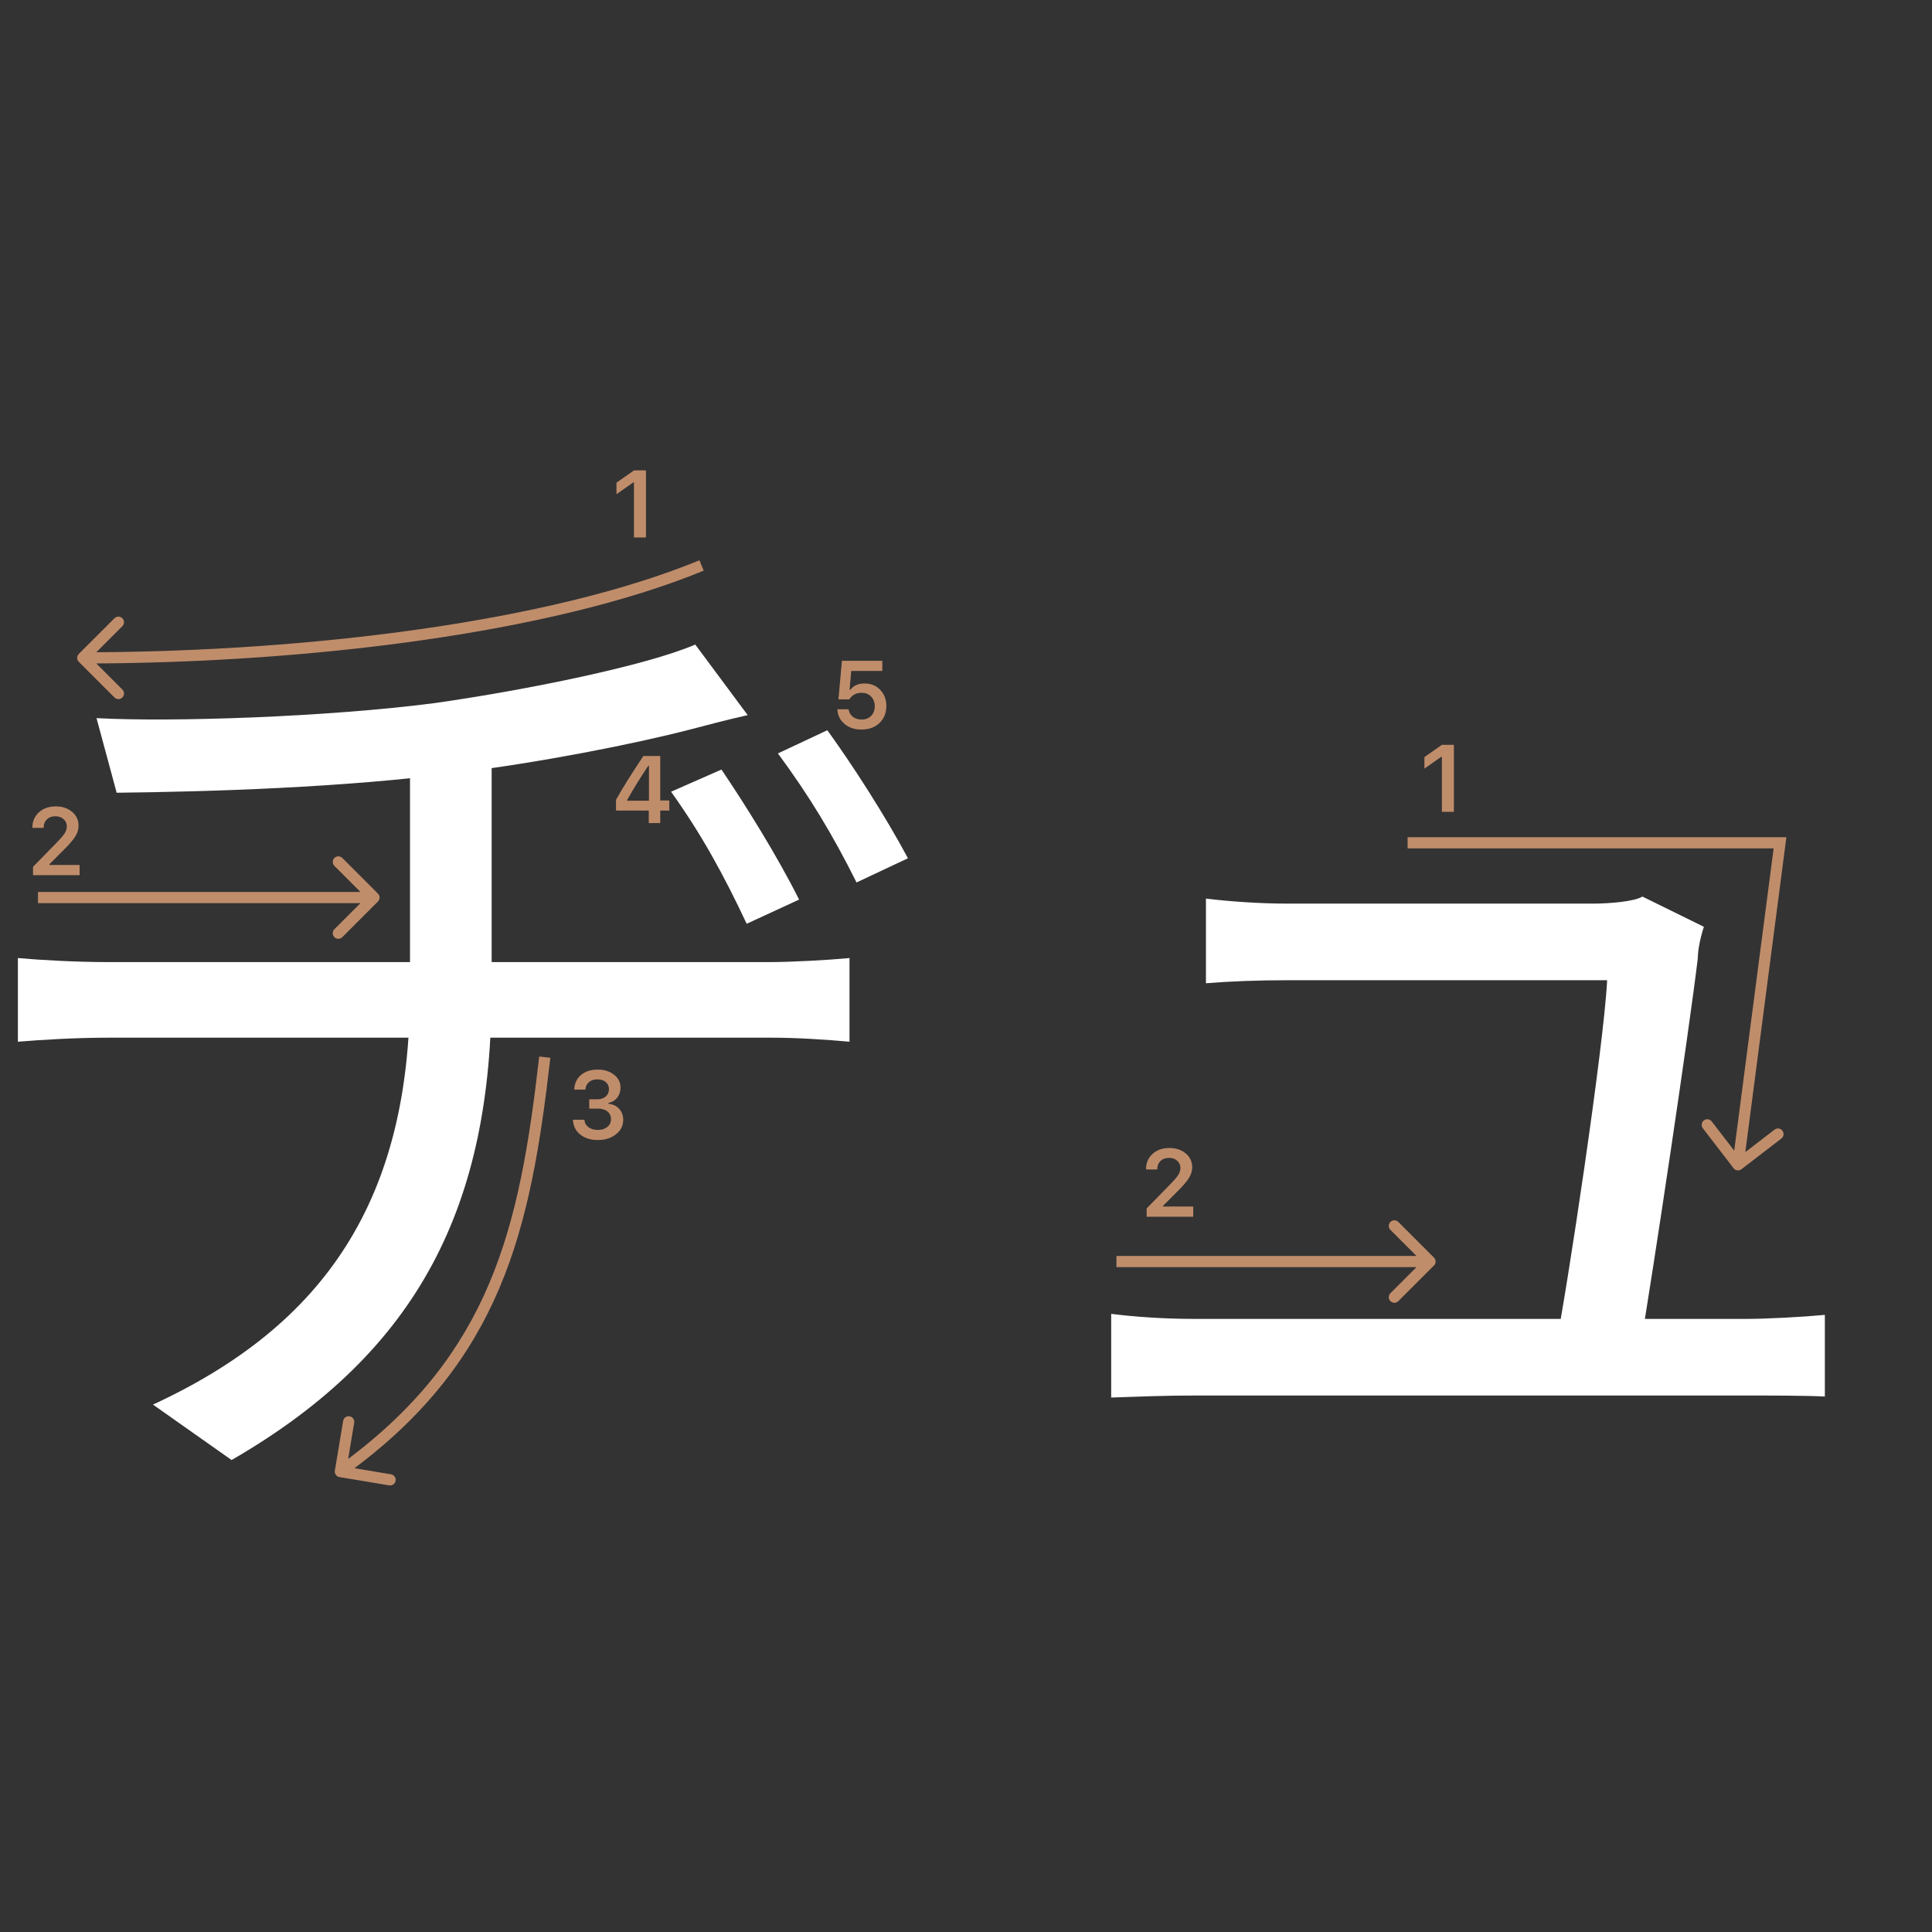 <svg width="345" height="345" viewBox="0 0 345 345" fill="none" xmlns="http://www.w3.org/2000/svg">
<rect x="0" y="0" width="345" height="345" fill="#333333" stroke="none"/>
<path d="M304.266 165.5C303.726 167.12 303.186 169.46 303.186 171.08C301.566 184.58 295.086 227.78 292.926 240.38H277.806C279.786 230.66 286.446 186.56 286.986 175.04C275.826 175.04 234.786 175.04 229.926 175.04C224.706 175.04 219.846 175.22 215.346 175.58V160.46C219.666 161 225.246 161.36 229.746 161.36C236.586 161.36 274.386 161.36 284.466 161.36C287.346 161.36 291.846 161 293.286 160.1L304.266 165.5ZM198.426 234.62C202.746 235.16 207.966 235.52 213.366 235.52C223.086 235.52 302.106 235.52 311.646 235.52C315.606 235.52 322.086 235.16 325.866 234.8V249.38C322.446 249.2 315.966 249.2 312.006 249.2C301.926 249.2 222.366 249.2 213.366 249.2C207.966 249.2 203.826 249.38 198.426 249.56V234.62Z" fill="white"/>
<path d="M128.835 137.42C132.975 143.54 138.735 152.72 142.695 160.64L133.335 164.96C129.195 156.14 125.235 148.94 119.835 141.38L128.835 137.42ZM147.735 130.4C152.055 136.34 157.995 145.52 162.135 153.26L152.955 157.58C148.635 148.94 144.495 142.1 138.915 134.54L147.735 130.4ZM17.235 128.24C30.735 128.96 58.275 128.06 77.715 125.54C94.095 123.2 115.335 118.88 124.155 115.1L133.515 127.7C129.555 128.6 126.135 129.5 123.435 130.22C112.995 132.92 96.435 136.16 81.855 137.96C61.695 140.66 37.035 141.38 20.835 141.56L17.235 128.24ZM27.315 250.82C58.095 236.6 73.215 214.1 73.215 176.84C73.215 176.84 73.215 160.64 73.215 135.98L87.795 134.18C87.795 148.22 87.795 176.66 87.795 176.66C87.795 215 75.015 241.28 41.355 260.72L27.315 250.82ZM3.195 171.08C7.155 171.44 13.635 171.8 19.035 171.8C30.555 171.8 126.315 171.8 137.475 171.8C141.435 171.8 147.915 171.44 151.695 171.08V186.02C147.735 185.66 142.335 185.3 137.835 185.3C127.035 185.3 30.375 185.3 19.395 185.3C13.635 185.3 7.515 185.66 3.195 186.02V171.08Z" fill="white"/>
<path d="M113.207 95.978V86.158H113.066L110.086 88.25V86.191L113.215 84H115.349V95.978H113.207Z" fill="#C08D6B"/>
<path d="M105.22 197.964V196.304H106.681C107.29 196.304 107.785 196.138 108.167 195.806C108.549 195.469 108.74 195.031 108.74 194.495C108.74 193.963 108.552 193.54 108.175 193.225C107.805 192.904 107.306 192.743 106.681 192.743C106.061 192.743 105.558 192.906 105.17 193.233C104.789 193.559 104.578 194.005 104.54 194.569H102.539C102.594 193.468 102.998 192.599 103.751 191.963C104.504 191.321 105.502 191 106.748 191C107.91 191 108.875 191.304 109.645 191.913C110.419 192.516 110.807 193.277 110.807 194.196C110.807 194.899 110.61 195.499 110.217 195.997C109.83 196.495 109.304 196.813 108.64 196.952V197.093C109.459 197.187 110.104 197.494 110.574 198.014C111.05 198.534 111.288 199.193 111.288 199.99C111.288 201.019 110.856 201.874 109.993 202.555C109.135 203.235 108.056 203.576 106.756 203.576C105.466 203.576 104.415 203.246 103.602 202.588C102.794 201.929 102.362 201.052 102.307 199.957H104.357C104.401 200.51 104.642 200.953 105.079 201.285C105.516 201.611 106.081 201.774 106.772 201.774C107.459 201.774 108.018 201.597 108.449 201.243C108.886 200.883 109.105 200.421 109.105 199.857C109.105 199.27 108.892 198.808 108.466 198.471C108.04 198.133 107.459 197.964 106.723 197.964H105.22Z" fill="#C08D6B"/>
<path d="M5.781 147.802C5.781 146.684 6.169 145.771 6.943 145.062C7.724 144.354 8.728 144 9.957 144C11.141 144 12.115 144.324 12.878 144.971C13.648 145.619 14.032 146.443 14.032 147.445C14.032 148.087 13.838 148.723 13.451 149.354C13.064 149.979 12.361 150.796 11.343 151.803L8.836 154.318V154.459H14.215V156.277H5.897V154.791L9.89 150.707C10.709 149.877 11.254 149.254 11.525 148.839C11.796 148.419 11.932 147.998 11.932 147.578C11.932 147.052 11.738 146.618 11.351 146.274C10.969 145.931 10.482 145.76 9.89 145.76C9.265 145.76 8.758 145.948 8.371 146.324C7.984 146.701 7.79 147.193 7.79 147.802V147.835H5.781V147.802Z" fill="#C08D6B"/>
<path fill-rule="evenodd" clip-rule="evenodd" d="M61.124 153.206L67.488 159.57C67.879 159.96 67.879 160.594 67.488 160.984L61.124 167.348C60.734 167.739 60.101 167.739 59.71 167.348C59.32 166.958 59.32 166.324 59.71 165.934L64.367 161.277L6.781 161.277L6.781 159.277L64.367 159.277L59.71 154.62C59.32 154.23 59.32 153.596 59.71 153.206C60.101 152.815 60.734 152.815 61.124 153.206Z" fill="#C08D6B"/>
<path fill-rule="evenodd" clip-rule="evenodd" d="M17.202 116.471C54.611 116.263 97.672 111.236 124.901 100.053L125.661 101.903C98.072 113.234 54.693 118.265 17.189 118.471L21.852 123.135C22.243 123.525 22.243 124.158 21.852 124.549C21.462 124.939 20.829 124.939 20.438 124.549L14.074 118.185C13.684 117.794 13.684 117.161 14.074 116.771L20.438 110.407C20.829 110.016 21.462 110.016 21.852 110.407C22.243 110.797 22.243 111.43 21.852 111.821L17.202 116.471Z" fill="#C08D6B"/>
<path fill-rule="evenodd" clip-rule="evenodd" d="M87.299 229.323C92.425 217.28 94.539 203.906 96.288 188.663L98.275 188.891C96.524 204.148 94.388 217.774 89.139 230.106C84.12 241.898 76.274 252.465 63.291 262.181L69.823 263.27C70.368 263.361 70.736 263.876 70.645 264.421C70.555 264.966 70.039 265.334 69.495 265.243L60.617 263.763C60.072 263.673 59.704 263.157 59.795 262.613L61.275 253.735C61.365 253.19 61.881 252.822 62.425 252.913C62.97 253.004 63.338 253.519 63.247 254.064L62.171 260.521C74.837 251.024 82.434 240.753 87.299 229.323Z" fill="#C08D6B"/>
<path d="M115.852 146.978V144.745H110V142.836C110.974 141.043 112.601 138.431 114.881 135H117.902V142.936H119.521V144.745H117.902V146.978H115.852ZM111.984 142.861V142.985H115.885V136.743H115.769C114.474 138.658 113.212 140.697 111.984 142.861Z" fill="#C08D6B"/>
<path d="M153.831 130.277C152.597 130.277 151.584 129.939 150.793 129.264C150.002 128.589 149.581 127.72 149.531 126.658H151.54C151.606 127.206 151.853 127.648 152.279 127.986C152.705 128.323 153.228 128.492 153.848 128.492C154.55 128.492 155.118 128.276 155.549 127.845C155.986 127.408 156.205 126.832 156.205 126.118C156.205 125.404 155.986 124.826 155.549 124.383C155.118 123.935 154.556 123.711 153.864 123.711C153.377 123.711 152.943 123.813 152.561 124.018C152.185 124.223 151.886 124.513 151.665 124.89H149.722L150.345 118H157.558V119.81H152.005L151.714 123.171H151.855C152.409 122.424 153.253 122.051 154.387 122.051C155.522 122.051 156.451 122.427 157.176 123.18C157.907 123.932 158.272 124.895 158.272 126.068C158.272 127.319 157.862 128.334 157.043 129.115C156.23 129.889 155.159 130.277 153.831 130.277Z" fill="#C08D6B"/>
<path d="M257.481 144.978V135.158H257.34L254.36 137.25V135.191L257.49 133H259.623V144.978H257.481Z" fill="#C08D6B"/>
<path d="M204.644 208.802C204.644 207.684 205.031 206.771 205.806 206.062C206.586 205.354 207.59 205 208.819 205C210.003 205 210.977 205.324 211.741 205.971C212.51 206.619 212.895 207.443 212.895 208.445C212.895 209.087 212.701 209.723 212.313 210.354C211.926 210.979 211.223 211.796 210.205 212.803L207.698 215.318V215.459H213.077V217.277H204.76V215.791L208.752 211.707C209.571 210.877 210.117 210.254 210.388 209.839C210.659 209.419 210.794 208.998 210.794 208.578C210.794 208.052 210.601 207.618 210.213 207.274C209.832 206.931 209.345 206.76 208.752 206.76C208.127 206.76 207.621 206.948 207.233 207.324C206.846 207.701 206.652 208.193 206.652 208.802V208.835H204.644V208.802Z" fill="#C08D6B"/>
<path fill-rule="evenodd" clip-rule="evenodd" d="M249.703 218.206L256.067 224.57C256.458 224.96 256.458 225.594 256.067 225.984L249.704 232.348C249.313 232.739 248.68 232.739 248.289 232.348C247.899 231.958 247.899 231.324 248.289 230.934L252.946 226.277L199.36 226.277L199.36 224.277L252.946 224.277L248.289 219.62C247.899 219.23 247.899 218.596 248.289 218.206C248.68 217.815 249.313 217.815 249.703 218.206Z" fill="#C08D6B"/>
<path fill-rule="evenodd" clip-rule="evenodd" d="M316.721 151.5H251.36V149.5H318.999L311.664 205.735L316.884 201.72C317.322 201.383 317.95 201.465 318.287 201.903C318.623 202.341 318.541 202.968 318.104 203.305L310.97 208.793C310.532 209.129 309.904 209.047 309.568 208.61L304.08 201.476C303.744 201.038 303.825 200.41 304.263 200.074C304.701 199.737 305.329 199.819 305.666 200.257L309.681 205.477L316.721 151.5Z" fill="#C08D6B"/>
</svg>
